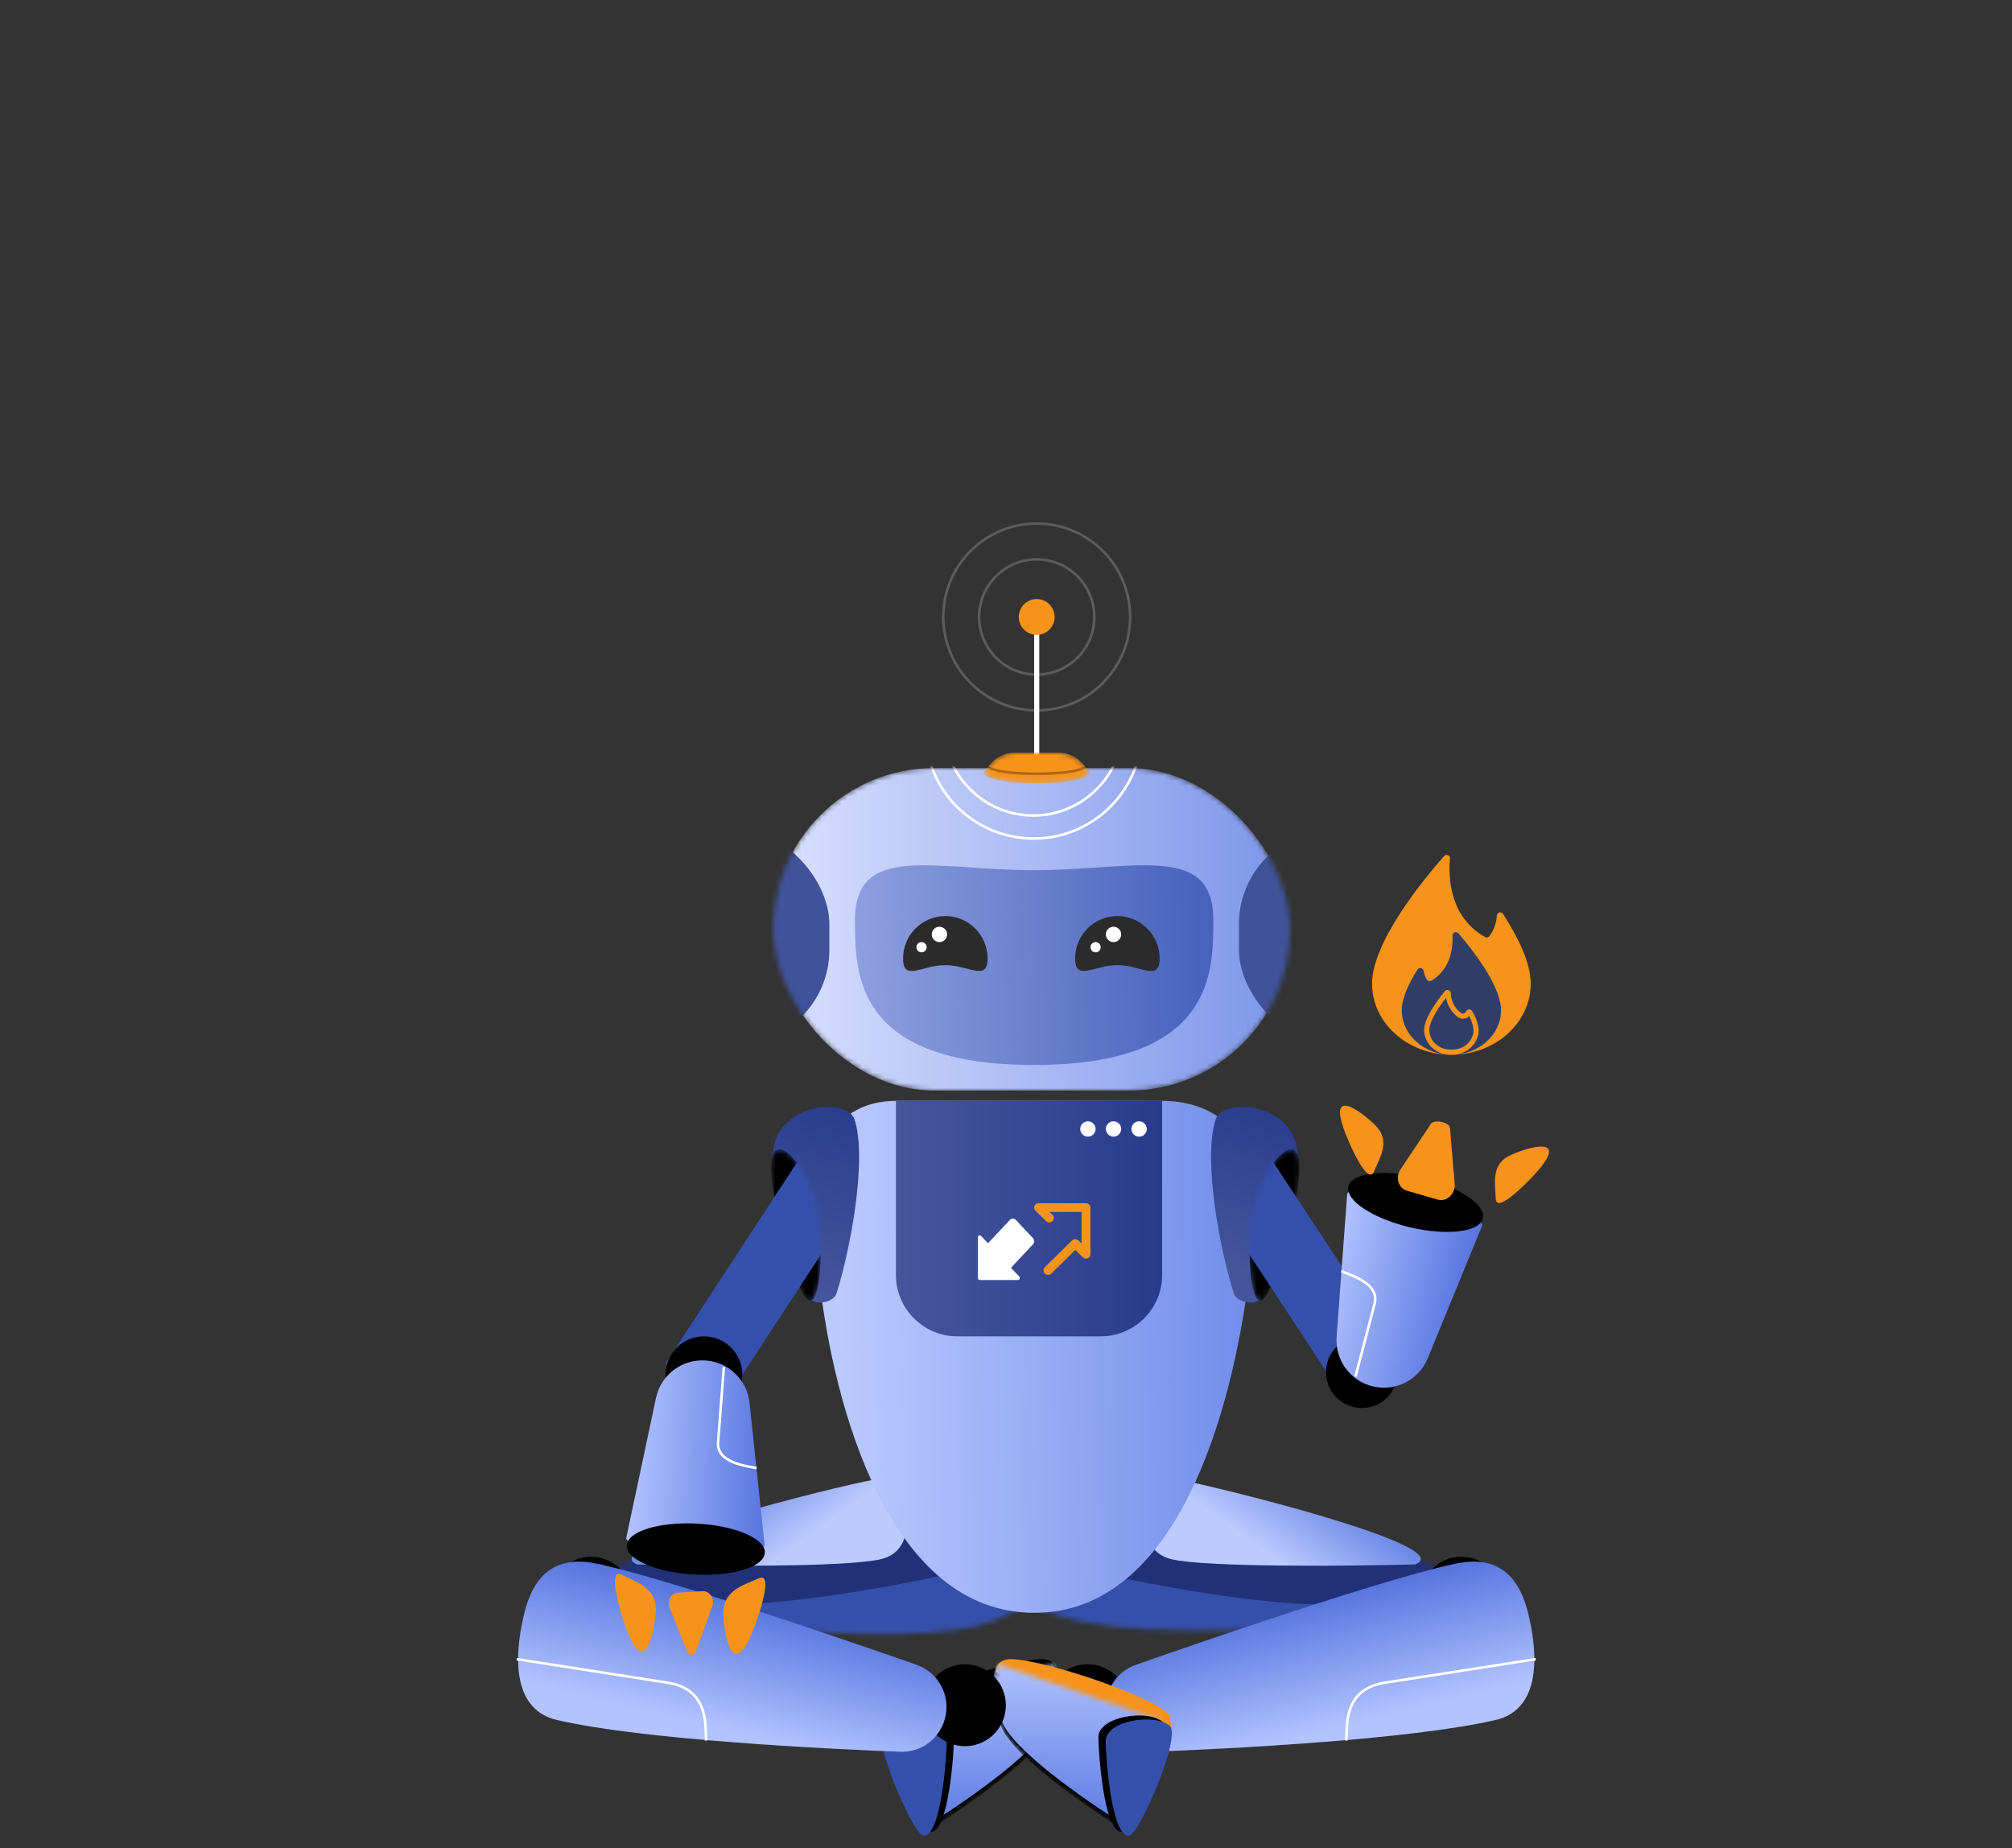 <svg width="393" height="361" viewBox="0 0 393 361" fill="none" xmlns="http://www.w3.org/2000/svg">
<rect x="0" y="0" width="393" height="361" fill="#333333" stroke="none"/>
<path class="hlfill" d="M299 192.119C299 199.784 292.057 206 283.5 206C274.943 206 268 199.784 268 192.119C268 183.935 278.191 171.595 282.047 167.226C282.128 167.119 282.244 167.04 282.376 167.001C282.509 166.961 282.652 166.963 282.783 167.007C282.914 167.05 283.027 167.132 283.105 167.24C283.183 167.349 283.222 167.478 283.216 167.609C282.886 171.266 283.112 179.09 290.049 182.99C290.188 183.079 290.357 183.113 290.523 183.086C290.688 183.059 290.835 182.972 290.934 182.844C291.803 181.635 292.305 180.226 292.387 178.767C292.394 178.633 292.448 178.505 292.541 178.403C292.633 178.301 292.759 178.231 292.898 178.203C293.037 178.176 293.182 178.192 293.31 178.25C293.438 178.308 293.543 178.404 293.607 178.523C296.559 183.106 299 188.109 299 192.119Z" fill="#F7931A"></path>
<path d="M273.812 197.323C273.812 202.118 278.153 206 283.5 206C288.847 206 293.187 202.118 293.187 197.323C293.187 192.527 287.575 185.434 284.895 182.326C284.815 182.217 284.699 182.135 284.565 182.094C284.431 182.053 284.286 182.054 284.153 182.097C284.02 182.141 283.905 182.224 283.827 182.335C283.749 182.445 283.711 182.577 283.72 182.71C283.816 185.147 283.364 189.273 279.619 191.515C279.546 191.561 279.464 191.592 279.378 191.607C279.292 191.621 279.204 191.62 279.119 191.601C279.034 191.583 278.954 191.549 278.883 191.501C278.812 191.452 278.753 191.391 278.708 191.32C278.382 190.794 278.163 190.216 278.062 189.614C278.047 189.482 277.987 189.357 277.89 189.26C277.794 189.163 277.666 189.099 277.527 189.077C277.388 189.055 277.245 189.076 277.12 189.138C276.995 189.2 276.895 189.298 276.835 189.419C275.136 192.119 273.812 194.989 273.812 197.323Z" fill="#303E66"></path>
<path class="hlfill" fill-rule="evenodd" clip-rule="evenodd" d="M282.208 193.605C280.626 195.519 278.172 198.87 278.172 201.229C278.186 201.873 278.336 202.508 278.612 203.098C278.888 203.688 279.285 204.22 279.781 204.663C280.276 205.107 280.86 205.454 281.498 205.683C282.137 205.913 282.817 206.02 283.5 206C284.183 206.02 284.863 205.913 285.502 205.683C286.14 205.454 286.724 205.107 287.219 204.663C287.715 204.22 288.112 203.688 288.388 203.098C288.664 202.508 288.814 201.873 288.828 201.229C288.714 199.898 288.271 198.61 287.536 197.469C287.477 197.362 287.386 197.274 287.274 197.216C287.163 197.158 287.035 197.133 286.908 197.143C286.781 197.154 286.66 197.2 286.56 197.275C286.46 197.35 286.387 197.451 286.348 197.566C286.312 197.658 286.253 197.741 286.175 197.807C286.098 197.873 286.005 197.92 285.904 197.944C285.803 197.969 285.697 197.97 285.596 197.948C285.494 197.925 285.4 197.88 285.321 197.816C284.717 197.341 284.23 196.747 283.896 196.075C283.561 195.403 283.386 194.671 283.384 193.928C283.378 193.801 283.33 193.678 283.247 193.578C283.164 193.477 283.049 193.404 282.919 193.368C282.789 193.333 282.651 193.336 282.523 193.379C282.396 193.421 282.286 193.501 282.208 193.605ZM282.465 194.879C281.802 195.719 281.068 196.727 280.457 197.759C279.664 199.102 279.176 200.326 279.172 201.218C279.184 201.718 279.301 202.213 279.517 202.674C279.735 203.139 280.05 203.563 280.448 203.918C280.845 204.275 281.317 204.555 281.837 204.742C282.356 204.929 282.912 205.017 283.47 205L283.5 205L283.53 205C284.088 205.017 284.644 204.929 285.163 204.742C285.683 204.555 286.155 204.275 286.552 203.918C286.95 203.563 287.265 203.139 287.483 202.674C287.693 202.225 287.809 201.745 287.827 201.259C287.735 200.277 287.439 199.32 286.954 198.443C286.913 198.487 286.869 198.529 286.823 198.568C286.624 198.738 286.389 198.855 286.14 198.916C285.891 198.977 285.631 198.979 285.381 198.924C285.134 198.87 284.899 198.76 284.698 198.598C283.983 198.034 283.402 197.326 283.001 196.521C282.741 196 282.561 195.447 282.465 194.879Z" fill="#F7931A"></path>
<!-- <path d="M283.515 205.5L283.5 205.5L283.485 205.5C282.864 205.519 282.247 205.421 281.668 205.213C281.089 205.005 280.561 204.691 280.114 204.291C279.668 203.891 279.311 203.413 279.064 202.886C278.818 202.36 278.685 201.795 278.672 201.223C278.674 200.188 279.224 198.862 280.027 197.505C280.82 196.164 281.811 194.871 282.594 193.924L282.603 193.913L282.611 193.902C282.625 193.883 282.648 193.864 282.681 193.853C282.715 193.842 282.752 193.841 282.787 193.85C282.821 193.86 282.846 193.878 282.862 193.897C282.876 193.914 282.882 193.93 282.884 193.945C282.889 194.76 283.082 195.563 283.448 196.298C283.816 197.036 284.35 197.688 285.009 198.207C285.149 198.32 285.314 198.398 285.488 198.436C285.664 198.475 285.847 198.473 286.022 198.43C286.197 198.388 286.361 198.305 286.499 198.188C286.638 198.07 286.746 197.92 286.813 197.749L286.818 197.737L286.822 197.726C286.828 197.709 286.84 197.69 286.861 197.674C286.884 197.657 286.914 197.645 286.949 197.642C286.984 197.639 287.017 197.646 287.045 197.66C287.072 197.674 287.089 197.693 287.099 197.711L287.107 197.725L287.116 197.739C287.803 198.806 288.217 200.005 288.328 201.244C288.311 201.809 288.179 202.367 287.936 202.886C287.689 203.413 287.332 203.891 286.886 204.291C286.439 204.691 285.911 205.005 285.332 205.213C284.753 205.421 284.136 205.519 283.515 205.5Z" fill="#303F67" stroke="#FA9F31"/> -->
<mask id="mask0_216_3966" style="mask-type:alpha" maskUnits="userSpaceOnUse" x="151" y="150" width="101" height="63">
<rect x="151" y="150" width="101" height="63" rx="31.5" fill="url(#paint0_linear_216_3966)"></rect>
</mask>
<g mask="url(#mask0_216_3966)">
<rect x="151" y="150" width="101" height="63" rx="31.5" fill="url(#paint1_linear_216_3966)"></rect>
<rect x="242" y="162" width="37" height="42" rx="18.5" fill="url(#paint2_linear_216_3966)"></rect>
<rect x="125" y="162" width="37" height="42" rx="18.5" fill="url(#paint3_linear_216_3966)"></rect>
<path d="M222.143 148.87C219.412 157.534 211.404 163.767 201.906 163.767C192.408 163.767 184.338 157.534 181.669 148.87" stroke="white" stroke-width="0.5" stroke-miterlimit="10"></path>
<path d="M218.543 147C216.308 154.106 209.666 159.28 201.844 159.28C194.022 159.28 187.38 154.106 185.146 147" stroke="white" stroke-width="0.5" stroke-miterlimit="10"></path>
</g>
<path d="M237 179.653C237 190.019 237 208 202 208C167 208 167 190.247 167 179.653C167 164.504 182.651 169.955 202 169.955C221.349 169.955 237 164.504 237 179.653Z" fill="url(#paint4_linear_216_3966)"></path>
<path d="M184.649 188.5C189.209 188.5 192.905 191.783 192.905 187.205C192.905 182.626 189.209 178.914 184.649 178.914C180.089 178.914 176.393 182.626 176.393 187.205C176.393 191.783 180.089 188.5 184.649 188.5Z" fill="#2B2B2B"></path>
<path d="M218.256 188.5C222.816 188.5 226.512 191.783 226.512 187.205C226.512 182.626 222.816 178.914 218.256 178.914C213.696 178.914 210 182.626 210 187.205C210 191.783 213.696 188.5 218.256 188.5Z" fill="#2B2B2B"></path>
<path d="M217.5 184C218.328 184 219 183.328 219 182.5C219 181.672 218.328 181 217.5 181C216.672 181 216 181.672 216 182.5C216 183.328 216.672 184 217.5 184Z" fill="white"></path>
<path d="M183.5 184C184.328 184 185 183.328 185 182.5C185 181.672 184.328 181 183.5 181C182.672 181 182 181.672 182 182.5C182 183.328 182.672 184 183.5 184Z" fill="white"></path>
<path d="M214 186C214.552 186 215 185.552 215 185C215 184.448 214.552 184 214 184C213.448 184 213 184.448 213 185C213 185.552 213.448 186 214 186Z" fill="white"></path>
<path d="M180 186C180.552 186 181 185.552 181 185C181 184.448 180.552 184 180 184C179.448 184 179 184.448 179 185C179 185.552 179.448 186 180 186Z" fill="white"></path>
<path d="M203.494 324.049C205.585 324.049 206.428 325.359 206.428 326.549L174.39 346.049C173.096 344.179 171.428 340.049 172.428 335.272C173.055 332.276 196.677 324.049 203.494 324.049Z" fill="black"></path>
<mask id="mask1_216_3966" style="mask-type:alpha" maskUnits="userSpaceOnUse" x="173" y="325" width="35" height="34">
<path d="M204.928 338.049C201.728 344.049 187.261 353.883 180.428 358.049L173.928 336.049L205.928 325.049C206.928 326.883 208.128 332.049 204.928 338.049Z" fill="url(#paint5_linear_216_3966)"></path>
</mask>
<g mask="url(#mask1_216_3966)">
<path d="M204.928 338.049C201.728 344.049 187.261 353.883 180.428 358.049L173.928 336.049L205.928 325.049C206.928 326.883 208.128 332.049 204.928 338.049Z" fill="black"></path>
<path d="M204.826 337C201.626 343 187.159 352.833 180.326 357L173.826 335L205.826 324C206.826 325.833 208.026 331 204.826 337Z" fill="url(#paint6_linear_216_3966)"></path>
</g>
<path d="M173.855 336.272C171.455 338.272 179.855 357.772 181.855 357.772C185.355 357.772 186.355 341.821 186.355 339.272C186.355 335.272 176.855 333.772 173.855 336.272Z" fill="black"></path>
<path d="M172.427 337.049C170.027 339.049 178.428 358.549 180.427 358.549C183.927 358.549 184.927 342.599 184.927 340.049C184.927 336.049 175.427 334.549 172.427 337.049Z" fill="#3550AB"></path>
<mask id="mask2_216_3966" style="mask-type:alpha" maskUnits="userSpaceOnUse" x="198" y="292" width="90" height="27">
<path d="M199.428 308.549C199.428 321.5 244.261 318.049 256.428 318.049C262.928 318.883 275.578 317.891 286.428 312.049C292.928 308.549 270.428 301.049 235.428 294.549C191.428 286.378 199.428 308.549 199.428 308.549Z" fill="#3550AB"></path>
</mask>
<g mask="url(#mask2_216_3966)">
<path d="M199.428 308.549C199.428 325 244.261 318.049 256.428 318.049C262.928 318.883 275.578 317.891 286.428 312.049C292.928 308.549 270.428 301.049 235.428 294.549C191.428 286.378 199.428 308.549 199.428 308.549Z" fill="#3550AB"></path>
<path d="M200.996 303.858C220.996 309.358 245.83 313.358 257.996 313.358C264.496 314.191 277.147 313.2 287.996 307.358C294.496 303.858 271.996 296.358 236.996 289.858C192.996 281.686 200.996 303.858 200.996 303.858Z" fill="#203177"></path>
</g>
<path d="M228.927 304.549C236.127 306.149 263.594 305.883 276.427 305.549C285.427 302.049 236.427 290.049 230.427 289.049C224.427 288.049 219.927 302.549 228.927 304.549Z" fill="url(#paint7_linear_216_3966)"></path>
<circle cx="212.427" cy="333.049" r="8" fill="black"></circle>
<circle cx="285.428" cy="312.049" r="8" fill="black"></circle>
<path d="M292.102 335.935C300.365 334.028 300.788 324.577 298.521 315.191C296.254 305.805 290.674 303.982 284.009 305.451C269.814 308.582 236.693 319.96 221.847 325.157C217.605 326.642 215.217 331.093 216.272 335.462V335.462C217.247 339.496 220.891 342.296 225.038 342.135C240.107 341.548 275.298 339.812 292.102 335.935Z" fill="url(#paint8_linear_216_3966)"></path>
<path d="M299.96 324.049C293.363 325.08 278.232 327.442 270.486 328.652C262.236 329.94 263.203 337.304 262.97 339.947" stroke="white" stroke-width="0.5"></path>
<path class="hlfill" d="M197.408 324.049C195.316 324.049 194.474 325.359 194.474 326.549L226.511 346.049C227.806 344.179 229.474 340.049 228.474 335.272C227.847 332.276 204.224 324.049 197.408 324.049Z" fill="#F7931A"></path>
<mask id="mask3_216_3966" style="mask-type:alpha" maskUnits="userSpaceOnUse" x="193" y="325" width="34" height="34">
<path d="M195.974 338.049C199.174 344.049 213.641 353.883 220.474 358.049L226.974 336.049L194.974 325.049C193.974 326.883 192.774 332.049 195.974 338.049Z" fill="url(#paint9_linear_216_3966)"></path>
</mask>
<g mask="url(#mask3_216_3966)">
<path d="M195.974 338.049C199.174 344.049 213.641 353.883 220.474 358.049L226.974 336.049L194.974 325.049C193.974 326.883 192.774 332.049 195.974 338.049Z" fill="black"></path>
<path d="M196.076 337C199.276 343 213.743 352.833 220.576 357L227.076 335L195.076 324C194.076 325.833 192.876 331 196.076 337Z" fill="url(#paint10_linear_216_3966)"></path>
</g>
<path d="M227.047 336.272C229.447 338.272 221.047 357.772 219.047 357.772C215.547 357.772 214.547 341.821 214.547 339.272C214.547 335.272 224.047 333.772 227.047 336.272Z" fill="black"></path>
<path d="M228.474 337.049C230.874 339.049 222.474 358.549 220.474 358.549C216.974 358.549 215.974 342.599 215.974 340.049C215.974 336.049 225.474 334.549 228.474 337.049Z" fill="#3550AB"></path>
<mask id="mask4_216_3966" style="mask-type:alpha" maskUnits="userSpaceOnUse" x="113" y="292" width="90" height="28">
<path d="M201.474 308.549C201.474 324 156.641 318.049 144.474 318.049C137.974 318.883 125.324 317.891 114.474 312.049C107.974 308.549 130.474 301.049 165.474 294.549C209.474 286.378 201.474 308.549 201.474 308.549Z" fill="#3550AB"></path>
</mask>
<g mask="url(#mask4_216_3966)">
<path d="M201.474 308.549C201.474 328 156.641 318.049 144.474 318.049C137.974 318.883 125.324 317.891 114.474 312.049C107.974 308.549 130.474 301.049 165.474 294.549C209.474 286.378 201.474 308.549 201.474 308.549Z" fill="#3550AB"></path>
<path d="M199.905 303.858C179.905 309.358 155.072 313.358 142.905 313.358C136.405 314.191 123.755 313.2 112.905 307.358C106.405 303.858 128.905 296.358 163.905 289.858C207.905 281.686 199.905 303.858 199.905 303.858Z" fill="#203177"></path>
</g>
<path d="M171.974 304.549C164.774 306.149 137.308 305.883 124.474 305.549C115.474 302.049 164.474 290.049 170.474 289.049C176.474 288.049 180.974 302.549 171.974 304.549Z" fill="url(#paint11_linear_216_3966)"></path>
<circle r="8" transform="matrix(-1 0 0 1 188.474 333.049)" fill="black"></circle>
<circle r="8" transform="matrix(-1 0 0 1 115.474 312.049)" fill="black"></circle>
<path d="M108.799 335.935C100.537 334.028 100.113 324.577 102.38 315.191C104.647 305.805 110.227 303.982 116.893 305.451C131.088 308.582 164.208 319.96 179.055 325.157C183.296 326.642 185.685 331.093 184.629 335.462V335.462C183.655 339.496 180.01 342.296 175.863 342.135C160.794 341.548 125.603 339.812 108.799 335.935Z" fill="url(#paint12_linear_216_3966)"></path>
<path d="M100.941 324.049C107.538 325.08 122.669 327.442 130.416 328.652C138.666 329.94 137.698 337.304 137.931 339.947" stroke="white" stroke-width="0.5"></path>
<path d="M243.954 249.398C240.781 274.925 230.224 315 202.031 315C173.837 315 162.822 275.084 159.983 249.398L159.983 232.5C159.983 215 172.576 215 175.5 215L226.5 215C229.423 215 244.165 215 244.165 232.5L243.954 249.398Z" fill="url(#paint13_linear_216_3966)"></path>
<path d="M175 215H227V249C227 255.627 221.627 261 215 261H187C180.373 261 175 255.627 175 249V215Z" fill="url(#paint14_linear_216_3966)"></path>
<path d="M222.5 222C223.328 222 224 221.328 224 220.5C224 219.672 223.328 219 222.5 219C221.672 219 221 219.672 221 220.5C221 221.328 221.672 222 222.5 222Z" fill="white"></path>
<path d="M217.5 222C218.328 222 219 221.328 219 220.5C219 219.672 218.328 219 217.5 219C216.672 219 216 219.672 216 220.5C216 221.328 216.672 222 217.5 222Z" fill="white"></path>
<path d="M212.5 222C213.328 222 214 221.328 214 220.5C214 219.672 213.328 219 212.5 219C211.672 219 211 219.672 211 220.5C211 221.328 211.672 222 212.5 222Z" fill="white"></path>
<path class="hlfill" d="M205.318 248.771L210.043 244.126L211.512 245.571C211.754 245.809 212.144 245.882 212.461 245.754C212.795 245.626 213 245.315 213 244.949V235.86C213 235.384 212.609 235 212.126 235H202.882C202.528 235 202.212 235.201 202.063 235.53C201.933 235.86 202.008 236.225 202.249 236.463L204.333 238.511C204.667 238.841 205.225 238.841 205.579 238.511C205.914 238.182 205.914 237.634 205.579 237.286L204.984 236.701H211.252V242.846L210.656 242.261C210.322 241.931 209.764 241.931 209.41 242.261L204.072 247.509C203.737 247.839 203.737 248.387 204.072 248.735C204.24 248.899 204.463 248.991 204.686 248.991C204.928 249.027 205.151 248.954 205.318 248.771Z" fill="#F7931A"></path>
<path d="M201.765 241.821L200.088 240.036L198.412 238.25C198.261 238.089 198.043 238 197.841 238C197.64 238 197.422 238.089 197.271 238.25L195.125 240.536L192.979 242.821L192.308 242.107L191.637 241.393C191.52 241.268 191.369 241.25 191.235 241.304C191.101 241.357 191 241.482 191 241.661V249.589C191 249.696 191.05 249.804 191.117 249.875C191.184 249.946 191.285 250 191.386 250H198.831C198.998 250 199.116 249.893 199.166 249.75C199.216 249.607 199.2 249.446 199.082 249.321L198.277 248.464L197.473 247.607L199.619 245.321L201.765 243.036C201.916 242.875 202 242.643 202 242.429C202 242.196 201.916 241.982 201.765 241.821Z" fill="white"></path>
<path d="M248.288 226.327L247.607 226.775C241.608 230.719 239.942 238.78 243.886 244.779L263.023 273.887L274.567 266.297L248.288 226.327Z" fill="#3550AB"></path>
<path d="M237.5 218.5C239.278 214.22 253.5 215.5 253.5 226L248.716 245C248.763 246.204 248.863 248.327 248 249.5L246.229 253.607C245.028 255.207 241.231 254.187 240.967 252.5C238.5 245 234.797 226.374 237.5 218.5Z" fill="url(#paint15_linear_216_3966)"></path>
<mask id="mask5_216_3966" style="mask-type:alpha" maskUnits="userSpaceOnUse" x="244" y="224" width="10" height="31">
<path d="M252.478 237.334C251.038 243.52 248.086 254.486 246 254C243.914 253.514 243.483 241.761 244.924 235.575C246.364 229.389 250.392 224.014 252.478 224.5C254.564 224.986 253.919 231.149 252.478 237.334Z" fill="black"></path>
</mask>
<g mask="url(#mask5_216_3966)">
<path d="M252.478 237.334C251.038 243.52 248.086 254.486 246 254C243.914 253.514 243.483 241.761 244.924 235.575C246.364 229.389 250.392 224.014 252.478 224.5C254.564 224.986 253.919 231.149 252.478 237.334Z" fill="black"></path>
<path d="M248.288 226.327L247.607 226.775C241.608 230.719 239.942 238.78 243.886 244.779L263.023 273.887L274.567 266.297L248.288 226.327Z" fill="#3550AB"></path>
</g>
<circle cx="266" cy="268" r="7" fill="black"></circle>
<path d="M289.53 239.316C289.53 239.316 287.553 232.931 277.66 230.6C267.768 228.269 263.149 233.099 263.149 233.099L261.079 261.092C260.743 265.633 263.759 269.744 268.191 270.789V270.789C272.623 271.833 277.156 269.501 278.883 265.287L289.53 239.316Z" fill="url(#paint16_linear_216_3966)"></path>
<ellipse cx="276.504" cy="234.848" rx="13.5" ry="4.976" transform="rotate(13.349 276.504 234.848)" fill="black"></ellipse>
<path d="M264.766 268.86C265.601 265.677 267.514 258.378 268.494 254.642C269.538 250.662 263.889 249.089 262.001 248.269" stroke="white" stroke-width="0.5"></path>
<path d="M156.138 226.327L156.774 226.748C162.764 230.707 164.434 238.788 160.504 244.797L141.482 273.887L130 266.297L156.138 226.327Z" fill="#3550AB"></path>
<path d="M166.868 218.5C165.099 214.22 150.954 215.5 150.954 226L155.712 245C155.665 246.204 155.566 248.327 156.424 249.5L158.185 253.607C159.38 255.207 163.157 254.187 163.42 252.5C165.873 245 169.556 226.374 166.868 218.5Z" fill="url(#paint17_linear_216_3966)"></path>
<mask id="mask6_216_3966" style="mask-type:alpha" maskUnits="userSpaceOnUse" x="150" y="224" width="11" height="31">
<path d="M151.97 237.334C153.403 243.52 156.338 254.486 158.413 254C160.488 253.514 160.917 241.761 159.484 235.575C158.051 229.389 154.045 224.014 151.97 224.5C149.895 224.986 150.537 231.149 151.97 237.334Z" fill="black"></path>
</mask>
<g mask="url(#mask6_216_3966)">
<path d="M151.97 237.334C153.403 243.52 156.338 254.486 158.413 254C160.488 253.514 160.917 241.761 159.484 235.575C158.051 229.389 154.045 224.014 151.97 224.5C149.895 224.986 150.537 231.149 151.97 237.334Z" fill="black"></path>
<path d="M156.137 226.327L156.774 226.748C162.764 230.707 164.434 238.788 160.504 244.797L141.481 273.887L130 266.297L156.137 226.327Z" fill="#3550AB"></path>
</g>
<circle r="7.5" transform="matrix(-1 0 0 1 137.5 268.5)" fill="black"></circle>
<path d="M122.299 300.481C122.299 300.481 125.383 306.41 135.534 306.937C145.684 307.464 149.366 301.886 149.366 301.886L146.404 273.974C145.923 269.446 142.222 265.939 137.675 265.703V265.703C133.127 265.467 129.083 268.571 128.136 273.025L122.299 300.481Z" fill="url(#paint18_linear_216_3966)"></path>
<ellipse cx="135.913" cy="302.55" rx="13.5" ry="4.976" transform="rotate(-176.937 135.913 302.55)" fill="black"></ellipse>
<path d="M141.389 266.989C141.136 270.27 140.556 277.793 140.259 281.645C139.943 285.747 145.783 286.286 147.787 286.755" stroke="white" stroke-width="0.5"></path>
<path class="hlfill" d="M280.889 234.314L274.795 232.553C273.146 232.086 272.501 229.911 273.593 228.337L279.489 219.513C280.16 218.549 283.115 219.177 283.225 220.307L284.135 231.102C284.358 233.071 282.649 234.805 280.889 234.314Z" fill="#F7931A"></path>
<path class="hlfill" d="M299.32 229.844C299.32 229.844 292.299 237.38 292.17 234.149C292.041 230.918 291.191 227.242 295.224 225.537C298.709 223.947 307.211 221.502 299.32 229.844Z" fill="#F7931A"></path>
<path class="hlfill" d="M263.169 222.277C263.169 222.277 267.035 231.778 268.355 228.855C269.62 225.92 271.692 222.749 268.554 219.694C265.803 217.012 258.723 211.663 263.169 222.277Z" fill="#F7931A"></path>
<path class="hlfill" d="M137.264 310.771L132.411 311.062C131.104 311.14 130.26 312.683 130.777 314.02L134.224 322.582C134.587 323.431 135.648 323.43 135.907 322.544L139.126 313.707C139.663 312.245 138.633 310.69 137.264 310.771Z" fill="#F7931A"></path>
<path class="hlfill" d="M147.521 317.31C147.521 317.31 151.452 306.814 148.228 308.25C145.005 309.687 141.067 310.668 141.29 315.444C141.48 319.661 143.232 329.133 147.521 317.31Z" fill="#F7931A"></path>
<path class="hlfill" d="M121.819 316.669C121.819 316.669 118.25 306.062 121.399 307.553C124.551 309.106 128.49 310.239 128.084 314.927C127.772 319.112 125.714 328.563 121.819 316.669Z" fill="#F7931A"></path>
<circle cx="202.5" cy="120.5" r="11.25" stroke="white" stroke-opacity="0.2" stroke-width="0.5"></circle>
<circle cx="202.5" cy="120.5" r="18.25" stroke="white" stroke-opacity="0.2" stroke-width="0.5"></circle>
<path d="M202.5 149.5V119.5" stroke="white"></path>
<mask id="mask7_216_3966" style="mask-type:alpha" maskUnits="userSpaceOnUse" x="192" y="147" width="21" height="6">
<path class="hlfill" d="M192.167 151.163C192.01 150.969 192.094 150.716 192.263 150.531L193.716 148.946C194.853 147.706 196.458 147 198.139 147L206.86 147C208.542 147 210.147 147.706 211.283 148.946L212.737 150.531C212.906 150.716 212.99 150.969 212.832 151.163C212.335 151.778 210.357 153 202.5 153C194.642 153 192.665 151.778 192.167 151.163Z" fill="#F7931A"></path>
</mask>
<g mask="url(#mask7_216_3966)">
<path class="hlfill" d="M192.167 151.163C192.01 150.969 192.094 150.716 192.263 150.531L193.716 148.946C194.853 147.706 196.458 147 198.139 147L206.86 147C208.542 147 210.147 147.706 211.283 148.946L212.737 150.531C212.906 150.716 212.99 150.969 212.832 151.163C212.335 151.778 210.357 153 202.5 153C194.642 153 192.665 151.778 192.167 151.163Z" fill="#F7931A"></path>
<path d="M192.447 149.064L193.901 147.478C194.99 146.29 196.528 145.614 198.139 145.614L206.86 145.614C208.472 145.614 210.01 146.29 211.099 147.478L212.553 149.064C212.615 149.132 212.651 149.202 212.662 149.257C212.672 149.305 212.664 149.338 212.638 149.37C212.439 149.616 211.882 150.057 210.366 150.433C208.855 150.809 206.418 151.114 202.5 151.114C198.582 151.114 196.145 150.809 194.634 150.433C193.118 150.057 192.561 149.616 192.362 149.37C192.336 149.338 192.328 149.305 192.338 149.257C192.349 149.202 192.385 149.132 192.447 149.064Z" stroke="black" stroke-opacity="0.29" stroke-width="0.5"></path>
</g>
<circle class="hlfill" cx="202.5" cy="120.5" r="3.5" fill="#F7931A"></circle>
<defs>
<linearGradient id="paint0_linear_216_3966" x1="256" y1="182" x2="146" y2="182" gradientUnits="userSpaceOnUse">
<stop stop-color="#7992EA"></stop>
<stop offset="1" stop-color="#DEE5FF"></stop>
</linearGradient>
<linearGradient id="paint1_linear_216_3966" x1="256" y1="182" x2="146" y2="182" gradientUnits="userSpaceOnUse">
<stop stop-color="#7992EA"></stop>
<stop offset="1" stop-color="#DEE5FF"></stop>
</linearGradient>
<linearGradient id="paint2_linear_216_3966" x1="280.465" y1="183.333" x2="240.168" y2="183.333" gradientUnits="userSpaceOnUse">
<stop stop-color="#40529A"></stop>
</linearGradient>
<linearGradient id="paint3_linear_216_3966" x1="163.465" y1="183.333" x2="123.168" y2="183.333" gradientUnits="userSpaceOnUse">
<stop stop-color="#40529A"></stop>
</linearGradient>
<linearGradient id="paint4_linear_216_3966" x1="234.912" y1="202.039" x2="163.457" y2="204.735" gradientUnits="userSpaceOnUse">
<stop stop-color="#4963BD"></stop>
<stop offset="1" stop-color="#92A3E1"></stop>
</linearGradient>
<linearGradient id="paint5_linear_216_3966" x1="190.466" y1="325.049" x2="190.466" y2="358.049" gradientUnits="userSpaceOnUse">
<stop stop-color="#B2C3FF"></stop>
<stop offset="1" stop-color="#5C7AE2"></stop>
</linearGradient>
<linearGradient id="paint6_linear_216_3966" x1="190.364" y1="324" x2="190.364" y2="357" gradientUnits="userSpaceOnUse">
<stop stop-color="#B2C3FF"></stop>
<stop offset="1" stop-color="#5C7AE2"></stop>
</linearGradient>
<linearGradient id="paint7_linear_216_3966" x1="261.927" y1="290.049" x2="250.683" y2="305.802" gradientUnits="userSpaceOnUse">
<stop stop-color="#617EE3"></stop>
<stop offset="1" stop-color="#BCCBFF"></stop>
</linearGradient>
<linearGradient id="paint8_linear_216_3966" x1="259.416" y1="337.881" x2="253.37" y2="312.852" gradientUnits="userSpaceOnUse">
<stop stop-color="#B2C3FF"></stop>
<stop offset="1" stop-color="#5674DF"></stop>
</linearGradient>
<linearGradient id="paint9_linear_216_3966" x1="210.436" y1="325.049" x2="210.436" y2="358.049" gradientUnits="userSpaceOnUse">
<stop stop-color="#B2C3FF"></stop>
<stop offset="1" stop-color="#5C7AE2"></stop>
</linearGradient>
<linearGradient id="paint10_linear_216_3966" x1="210.538" y1="324" x2="210.538" y2="357" gradientUnits="userSpaceOnUse">
<stop stop-color="#B2C3FF"></stop>
<stop offset="1" stop-color="#5C7AE2"></stop>
</linearGradient>
<linearGradient id="paint11_linear_216_3966" x1="138.974" y1="290.049" x2="150.219" y2="305.802" gradientUnits="userSpaceOnUse">
<stop stop-color="#617EE3"></stop>
<stop offset="1" stop-color="#BCCBFF"></stop>
</linearGradient>
<linearGradient id="paint12_linear_216_3966" x1="141.486" y1="337.881" x2="147.532" y2="312.852" gradientUnits="userSpaceOnUse">
<stop stop-color="#B2C3FF"></stop>
<stop offset="1" stop-color="#5674DF"></stop>
</linearGradient>
<linearGradient id="paint13_linear_216_3966" x1="162.546" y1="266.356" x2="246.714" y2="265.355" gradientUnits="userSpaceOnUse">
<stop stop-color="#BCCBFF"></stop>
<stop offset="1" stop-color="#708BE9"></stop>
</linearGradient>
<linearGradient id="paint14_linear_216_3966" x1="175" y1="235.346" x2="230.5" y2="235.346" gradientUnits="userSpaceOnUse">
<stop stop-color="#46569D"></stop>
<stop offset="1" stop-color="#26398B"></stop>
</linearGradient>
<linearGradient id="paint15_linear_216_3966" x1="248.5" y1="217" x2="239" y2="247" gradientUnits="userSpaceOnUse">
<stop stop-color="#2A3D8E"></stop>
<stop offset="1" stop-color="#44559C"></stop>
</linearGradient>
<linearGradient id="paint16_linear_216_3966" x1="286.006" y1="254.27" x2="259.625" y2="248.053" gradientUnits="userSpaceOnUse">
<stop stop-color="#5674DF"></stop>
<stop offset="1" stop-color="#B2C3FF"></stop>
</linearGradient>
<linearGradient id="paint17_linear_216_3966" x1="163.093" y1="216.231" x2="153.413" y2="252.747" gradientUnits="userSpaceOnUse">
<stop stop-color="#2A3D8E"></stop>
<stop offset="1" stop-color="#46569D"></stop>
</linearGradient>
<linearGradient id="paint18_linear_216_3966" x1="123.095" y1="285.138" x2="150.163" y2="286.543" gradientUnits="userSpaceOnUse">
<stop stop-color="#B2C3FF"></stop>
<stop offset="1" stop-color="#5674DF"></stop>
</linearGradient>
</defs>
</svg>